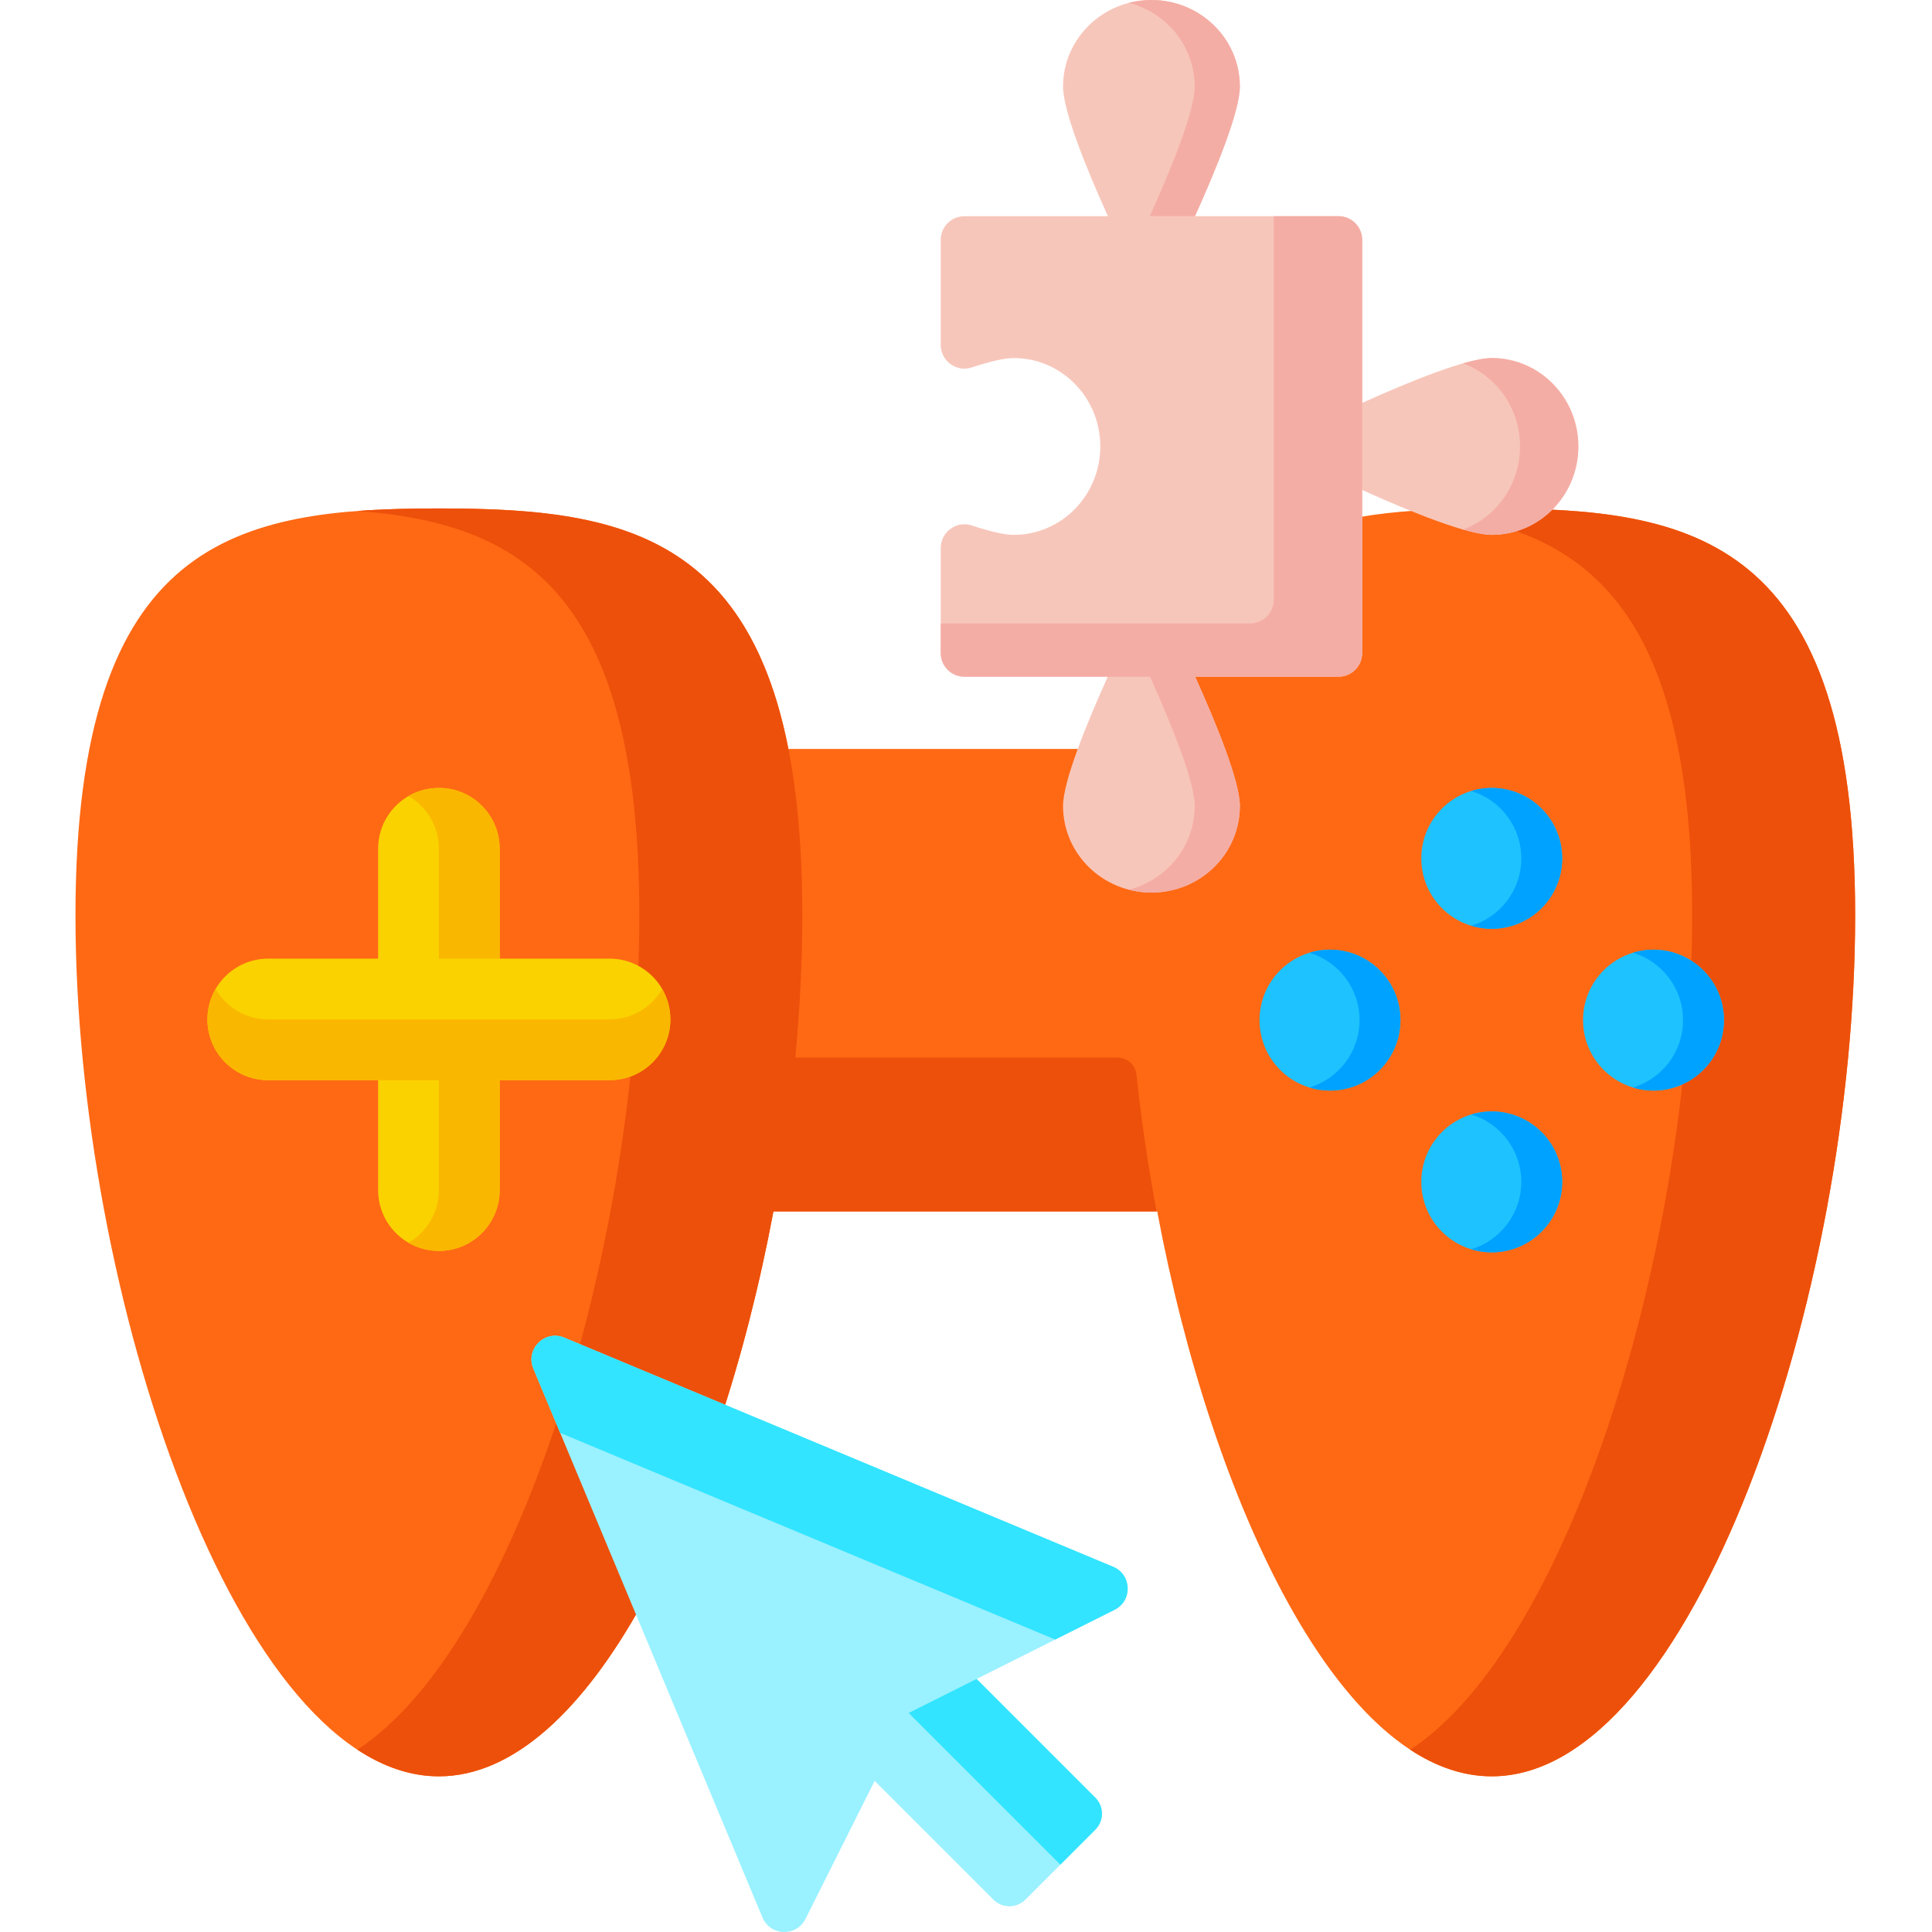 <svg height="512pt" viewBox="-20 0 512 512" width="512pt" xmlns="http://www.w3.org/2000/svg"><path d="m375.324 134.742c-44.012 0-81.125 5.113-92.629 63.738h-93.754c-11.504-58.625-48.617-63.738-92.629-63.738-53.191 0-96.312 7.465-96.312 107.844 0 100.375 43.121 228.16 96.312 228.16 39.816 0 73.984-71.598 88.656-149.707h101.703c14.668 78.109 48.84 149.707 88.652 149.707 53.191 0 96.312-127.785 96.312-228.16 0-100.379-43.121-107.844-96.312-107.844zm0 0" fill="#ff6914"/><path d="m286.512 321.039c-2.258-12.012-4.051-24.18-5.332-36.266-.27-2.551-2.406-4.492-4.969-4.492h-85.457c1.223-12.785 1.871-25.445 1.871-37.695 0-100.379-43.121-107.844-96.312-107.844-7.426 0-14.652.145-21.598.668 42.793 3.227 74.715 20.812 74.715 107.176 0 86.363-31.922 193.012-74.715 221.109 6.945 4.559 14.172 7.051 21.598 7.051 39.816 0 73.984-71.598 88.656-149.707zm0 0" fill="#ed500a"/><path d="m375.324 134.742c-7.426 0-14.652.145-21.598.668 42.793 3.227 74.715 20.812 74.715 107.176 0 86.363-31.922 193.012-74.715 221.109 6.945 4.559 14.172 7.051 21.598 7.051 53.191 0 96.312-127.785 96.312-228.16s-43.121-107.844-96.312-107.844zm0 0" fill="#ed500a"/><g fill="#1dc2ff"><path d="m393.992 227.477c0 10.312-8.355 18.668-18.668 18.668-10.309 0-18.668-8.355-18.668-18.668 0-10.309 8.359-18.668 18.668-18.668 10.312 0 18.668 8.359 18.668 18.668zm0 0"/><path d="m393.992 313.211c0 10.309-8.355 18.668-18.668 18.668-10.309 0-18.668-8.359-18.668-18.668 0-10.312 8.359-18.668 18.668-18.668 10.312 0 18.668 8.355 18.668 18.668zm0 0"/><path d="m436.859 270.344c0 10.309-8.359 18.668-18.668 18.668s-18.668-8.359-18.668-18.668 8.359-18.668 18.668-18.668 18.668 8.359 18.668 18.668zm0 0"/><path d="m351.125 270.344c0 10.309-8.355 18.668-18.668 18.668-10.309 0-18.668-8.359-18.668-18.668s8.359-18.668 18.668-18.668c10.312 0 18.668 8.359 18.668 18.668zm0 0"/></g><path d="m375.324 208.809c-1.883 0-3.699.285-5.414.805 7.664 2.324 13.25 9.441 13.25 17.863 0 8.426-5.586 15.543-13.25 17.863 1.715.52 3.531.805 5.414.805 10.312 0 18.668-8.355 18.668-18.668 0-10.309-8.359-18.668-18.668-18.668zm0 0" fill="#00a2ff"/><path d="m375.324 294.543c-1.883 0-3.699.285-5.414.805 7.664 2.32 13.25 9.438 13.25 17.863 0 8.426-5.586 15.539-13.25 17.863 1.715.52 3.531.805 5.414.805 10.312 0 18.668-8.359 18.668-18.668 0-10.312-8.359-18.668-18.668-18.668zm0 0" fill="#00a2ff"/><path d="m418.191 251.676c-1.887 0-3.703.285-5.418.805 7.668 2.324 13.25 9.438 13.25 17.863s-5.582 15.543-13.25 17.863c1.715.52 3.531.805 5.418.805 10.309 0 18.668-8.359 18.668-18.668s-8.359-18.668-18.668-18.668zm0 0" fill="#00a2ff"/><path d="m332.457 251.676c-1.883 0-3.699.285-5.414.805 7.664 2.324 13.25 9.438 13.25 17.863s-5.586 15.543-13.25 17.863c1.715.52 3.531.805 5.414.805 10.312 0 18.668-8.359 18.668-18.668s-8.355-18.668-18.668-18.668zm0 0" fill="#00a2ff"/><path d="m96.312 331.5c-8.895 0-16.102-7.211-16.102-16.102v-90.488c0-8.891 7.207-16.102 16.102-16.102s16.102 7.211 16.102 16.102v90.488c0 8.891-7.207 16.102-16.102 16.102zm0 0" fill="#fad200"/><path d="m96.312 208.809c-2.938 0-5.68.801-8.051 2.172 4.809 2.785 8.051 7.973 8.051 13.93v90.488c0 5.957-3.242 11.145-8.051 13.93 2.371 1.371 5.113 2.172 8.051 2.172 8.895 0 16.102-7.211 16.102-16.102v-90.488c0-8.891-7.207-16.102-16.102-16.102zm0 0" fill="#fab700"/><path d="m141.555 286.258h-90.484c-8.895 0-16.102-7.211-16.102-16.105 0-8.891 7.207-16.102 16.102-16.102h90.484c8.891 0 16.102 7.211 16.102 16.102 0 8.895-7.211 16.105-16.102 16.105zm0 0" fill="#fad200"/><path d="m141.555 270.152h-90.484c-5.957 0-11.145-3.242-13.93-8.051-1.375 2.371-2.172 5.117-2.172 8.051 0 8.895 7.207 16.105 16.102 16.105h90.484c8.891 0 16.102-7.211 16.102-16.105 0-2.934-.801-5.68-2.172-8.051-2.785 4.809-7.973 8.051-13.93 8.051zm0 0" fill="#fab700"/><path d="m375.336 94.887c-6.398 0-21.23 5.973-34.348 11.887v-43.207c0-3.465-2.809-6.277-6.273-6.277h-38.031c5.914-13.117 11.891-27.949 11.891-34.348 0-12.668-10.488-22.941-23.43-22.941-12.938 0-23.426 10.273-23.426 22.941 0 6.398 5.973 21.23 11.887 34.348h-38.027c-3.469 0-6.277 2.812-6.277 6.277v27.812c0 4.277 4.18 7.344 8.242 5.996 4.621-1.531 8.539-2.488 11.102-2.488 12.672 0 22.945 10.488 22.945 23.426 0 12.941-10.273 23.43-22.945 23.43-2.562 0-6.48-.961-11.102-2.492-4.062-1.344-8.242 1.723-8.242 5.996v27.812c0 3.469 2.809 6.277 6.277 6.277h37.988c-5.902 13.094-11.848 27.875-11.848 34.262 0 12.668 10.488 22.941 23.426 22.941 12.941 0 23.43-10.273 23.43-22.941 0-6.387-5.949-21.164-11.848-34.262h37.988c3.465 0 6.273-2.809 6.273-6.277v-43.203c13.117 5.914 27.949 11.887 34.348 11.887 12.672 0 22.941-10.488 22.941-23.43 0-12.938-10.27-23.426-22.941-23.426zm0 0" fill="#f7c6ba"/><path d="m270.273 484.883-18.535 18.539c-2.344 2.34-6.141 2.34-8.484 0l-49.785-49.789 27.023-27.02 49.785 49.785c2.34 2.344 2.34 6.141-.004 8.484zm0 0" fill="#9af1ff"/><path d="m270.273 484.883-9.266 9.27-54.031-54.031 13.512-13.508 49.785 49.785c2.344 2.344 2.344 6.141 0 8.484zm0 0" fill="#32e4ff"/><path d="m121.344 362.695 60.715 145.449c2.07 4.953 8.996 5.191 11.402.391l27.348-54.578 54.582-27.348c4.797-2.406 4.559-9.336-.395-11.402l-145.445-60.719c-5.176-2.16-10.367 3.031-8.207 8.207zm0 0" fill="#9af1ff"/><path d="m259.641 434.496 15.75-7.891c4.797-2.402 4.559-9.332-.395-11.398l-145.445-60.719c-5.176-2.16-10.371 3.031-8.211 8.207l7.113 17.035zm0 0" fill="#32e4ff"/><path d="m375.336 94.887c-1.887 0-4.512.52-7.605 1.406 8.805 3.273 15.094 11.895 15.094 22.02s-6.289 18.75-15.094 22.023c3.094.883 5.719 1.406 7.605 1.406 12.672 0 22.941-10.488 22.941-23.43 0-12.938-10.27-23.426-22.941-23.426zm0 0" fill="#f4ada5"/><path d="m334.715 57.289h-17.156v101.652c0 3.465-2.809 6.273-6.273 6.273h-81.98v7.844c0 3.469 2.809 6.277 6.273 6.277h49.18c5.902 13.094 11.848 27.875 11.848 34.262 0 10.645-7.402 19.594-17.445 22.184 1.91.492 3.918.758 5.984.758 12.941 0 23.43-10.273 23.43-22.941 0-6.387-5.949-21.164-11.848-34.262h37.988c3.465 0 6.273-2.809 6.273-6.277v-109.492c0-3.465-2.809-6.277-6.273-6.277zm0 0" fill="#f4ada5"/><path d="m296.605 22.941c0 6.398-5.977 21.23-11.891 34.348h11.969c5.914-13.117 11.891-27.949 11.891-34.348 0-12.668-10.488-22.941-23.43-22.941-2.066 0-4.074.266-5.984.758 10.039 2.59 17.445 11.539 17.445 22.184zm0 0" fill="#f4ada5"/></svg>